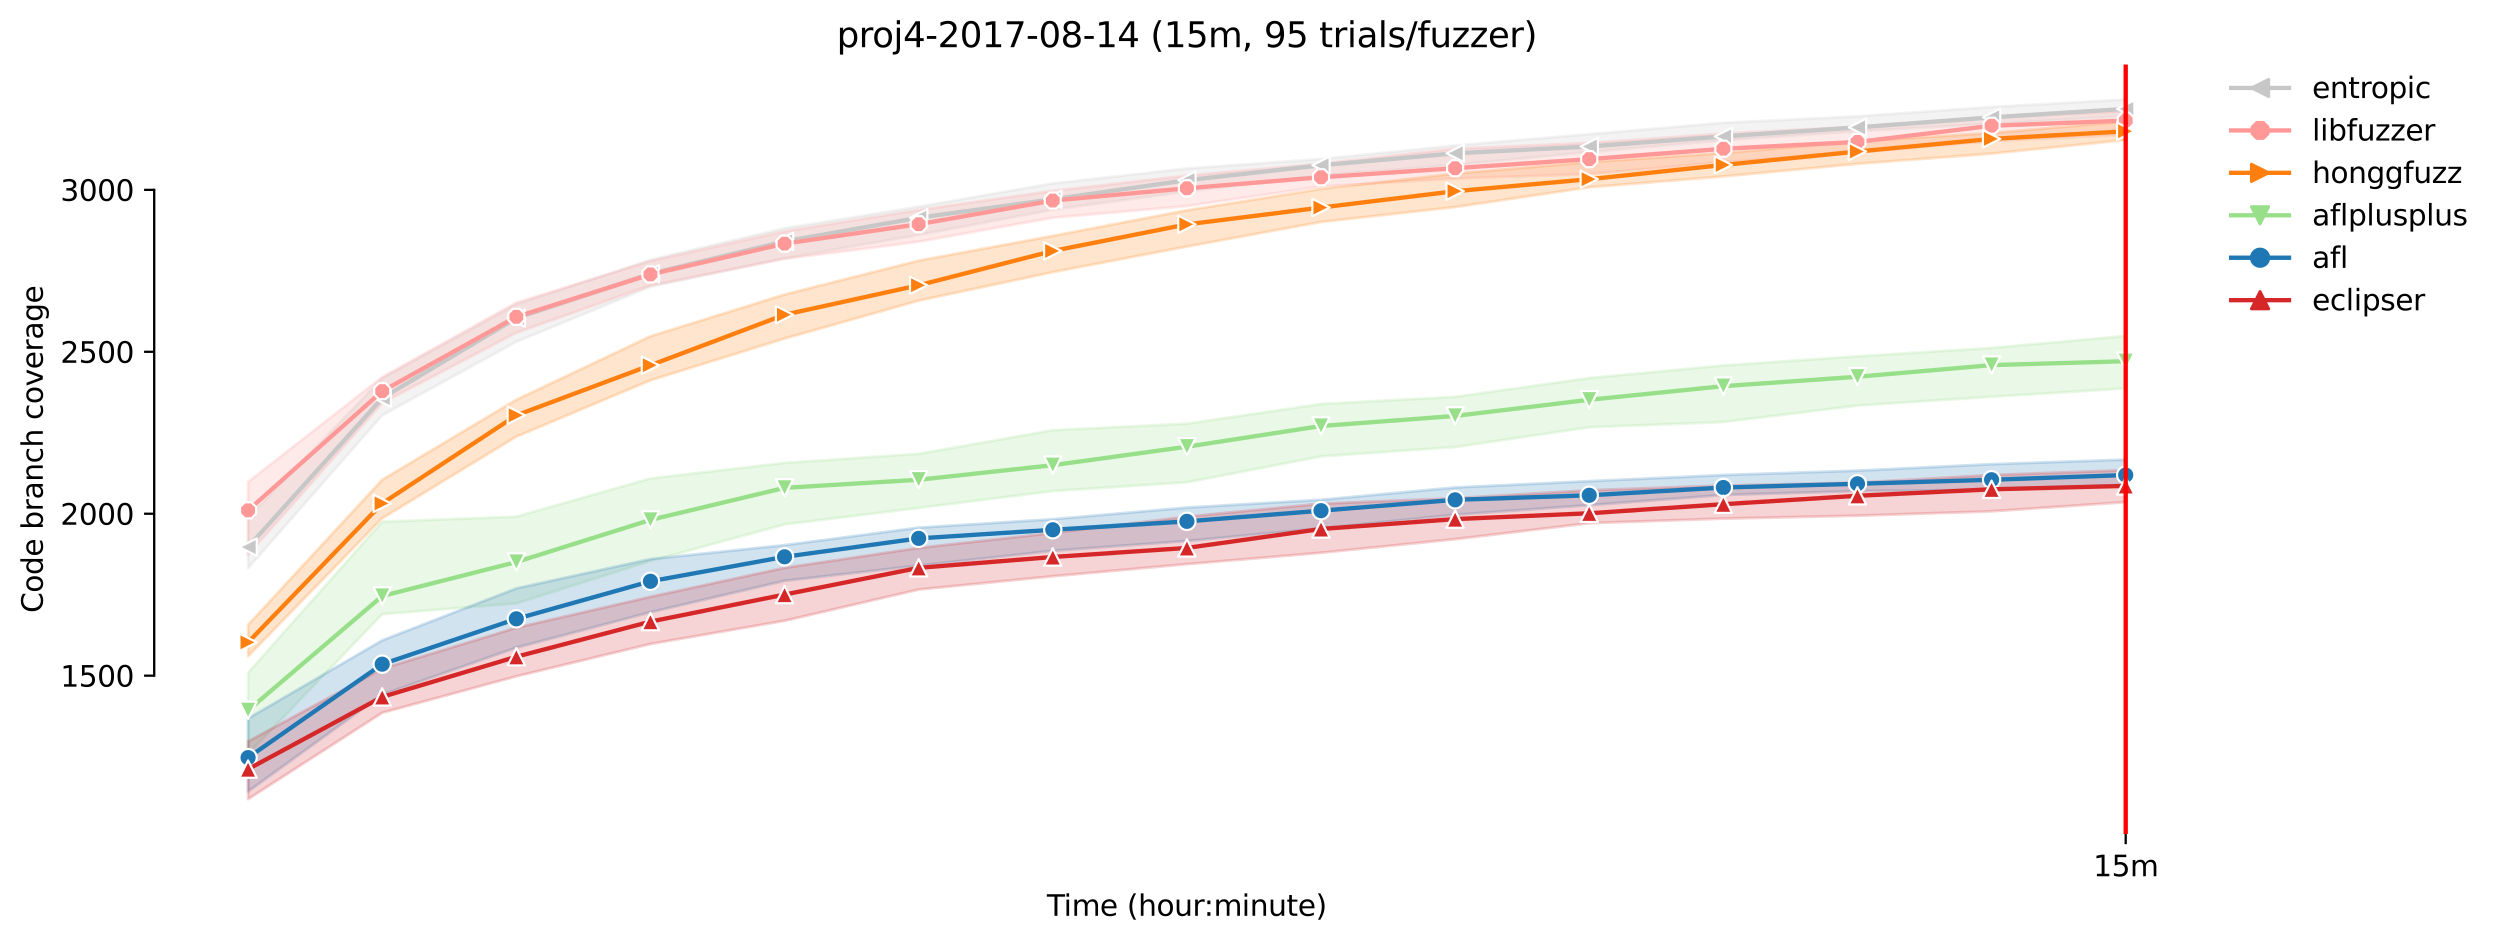 <?xml version="1.0" encoding="utf-8" standalone="no"?>
<!DOCTYPE svg PUBLIC "-//W3C//DTD SVG 1.1//EN"
  "http://www.w3.org/Graphics/SVG/1.1/DTD/svg11.dtd">
<svg height="325.986pt" version="1.1" viewBox="0 0 864.542 325.986" width="864.542pt" xmlns="http://www.w3.org/2000/svg" xmlns:xlink="http://www.w3.org/1999/xlink">
 <defs>
  <style type="text/css">*{stroke-linecap:butt;stroke-linejoin:round;}</style>
 </defs>
 <g id="figure_1">
  <g id="patch_1">
   <path d="M 0 325.986 
L 864.542 325.986 
L 864.542 0 
L 0 0 
z
" style="fill:#ffffff;"/>
  </g>
  <g id="axes_1">
   <g id="patch_2">
    <path d="M 53.328 288.43 
L 767.568 288.43 
L 767.568 22.318 
L 53.328 22.318 
z
" style="fill:#ffffff;"/>
   </g>
   <g id="PolyCollection_1">
    <defs>
     <path d="M 85.794 -146.982 
L 85.794 -129.51 
L 132.173 -182.374 
L 178.552 -207.797 
L 224.931 -226.837 
L 271.31 -236.693 
L 317.69 -244.754 
L 364.069 -253.493 
L 410.448 -259.765 
L 456.827 -265.365 
L 503.207 -268.949 
L 549.586 -273.417 
L 595.965 -277.46 
L 642.344 -280.596 
L 688.723 -283.172 
L 735.103 -285.86 
L 735.103 -291.572 
L 735.103 -291.572 
L 688.723 -288.996 
L 642.344 -285.748 
L 595.965 -283.508 
L 549.586 -279.588 
L 503.207 -275.668 
L 456.827 -270.976 
L 410.448 -267.717 
L 364.069 -262.565 
L 317.69 -254.501 
L 271.31 -247.044 
L 224.931 -236.133 
L 178.552 -220.677 
L 132.173 -195.141 
L 85.794 -146.982 
z
" id="m74ce2690ad" style="stroke:#c7c7c7;stroke-opacity:0.2;"/>
    </defs>
    <g clip-path="url(#p9585d608a0)">
     <use style="fill:#c7c7c7;fill-opacity:0.2;stroke:#c7c7c7;stroke-opacity:0.2;" x="0" xlink:href="#m74ce2690ad" y="325.986"/>
    </g>
   </g>
   <g id="PolyCollection_2">
    <defs>
     <path d="M 85.794 -159.302 
L 85.794 -134.158 
L 132.173 -186.629 
L 178.552 -210.933 
L 224.931 -227.285 
L 271.31 -236.469 
L 317.69 -242.405 
L 364.069 -250.693 
L 410.448 -254.725 
L 456.827 -261.509 
L 503.207 -264.245 
L 549.586 -265.813 
L 595.965 -269.957 
L 642.344 -273.316 
L 688.723 -277.236 
L 735.103 -279.364 
L 735.103 -287.54 
L 735.103 -287.54 
L 688.723 -285.3 
L 642.344 -282.17 
L 595.965 -279.812 
L 549.586 -276.564 
L 503.207 -274.548 
L 456.827 -269.397 
L 410.448 -265.253 
L 364.069 -259.989 
L 317.69 -253.381 
L 271.31 -245.989 
L 224.931 -235.685 
L 178.552 -221.349 
L 132.173 -195.589 
L 85.794 -159.302 
z
" id="mb621b36094" style="stroke:#ff9896;stroke-opacity:0.2;"/>
    </defs>
    <g clip-path="url(#p9585d608a0)">
     <use style="fill:#ff9896;fill-opacity:0.2;stroke:#ff9896;stroke-opacity:0.2;" x="0" xlink:href="#mb621b36094" y="325.986"/>
    </g>
   </g>
   <g id="PolyCollection_3">
    <defs>
     <path d="M 85.794 -109.915 
L 85.794 -99.046 
L 132.173 -146.758 
L 178.552 -174.982 
L 224.931 -194.467 
L 271.31 -208.9 
L 317.69 -222.021 
L 364.069 -231.877 
L 410.448 -240.725 
L 456.827 -249.237 
L 503.207 -254.389 
L 549.586 -261.221 
L 595.965 -264.973 
L 642.344 -269.341 
L 688.723 -272.866 
L 735.103 -277.572 
L 735.103 -283.956 
L 735.103 -283.956 
L 688.723 -279.982 
L 642.344 -277.124 
L 595.965 -273.05 
L 549.586 -269.957 
L 503.207 -265.925 
L 456.827 -260.661 
L 410.448 -253.269 
L 364.069 -244.422 
L 317.69 -235.853 
L 271.31 -224.149 
L 224.931 -209.701 
L 178.552 -187.758 
L 132.173 -160.086 
L 85.794 -109.915 
z
" id="m4feb062255" style="stroke:#ff7f0e;stroke-opacity:0.2;"/>
    </defs>
    <g clip-path="url(#p9585d608a0)">
     <use style="fill:#ff7f0e;fill-opacity:0.2;stroke:#ff7f0e;stroke-opacity:0.2;" x="0" xlink:href="#m4feb062255" y="325.986"/>
    </g>
   </g>
   <g id="PolyCollection_4">
    <defs>
     <path d="M 85.794 -93.335 
L 85.794 -65.223 
L 132.173 -113.605 
L 178.552 -117.302 
L 224.931 -131.974 
L 271.31 -144.63 
L 317.69 -150.342 
L 364.069 -156.166 
L 410.448 -159.19 
L 456.827 -168.15 
L 503.207 -171.398 
L 549.586 -178.23 
L 595.965 -180.022 
L 642.344 -185.733 
L 688.723 -188.757 
L 735.103 -191.669 
L 735.103 -209.813 
L 735.103 -209.813 
L 688.723 -205.669 
L 642.344 -202.768 
L 595.965 -199.621 
L 549.586 -195.253 
L 503.207 -188.757 
L 456.827 -186.293 
L 410.448 -179.473 
L 364.069 -177.222 
L 317.69 -169.046 
L 271.31 -165.91 
L 224.931 -160.534 
L 178.552 -147.318 
L 132.173 -145.582 
L 85.794 -93.335 
z
" id="m1a4a9decc6" style="stroke:#98df8a;stroke-opacity:0.2;"/>
    </defs>
    <g clip-path="url(#p9585d608a0)">
     <use style="fill:#98df8a;fill-opacity:0.2;stroke:#98df8a;stroke-opacity:0.2;" x="0" xlink:href="#m1a4a9decc6" y="325.986"/>
    </g>
   </g>
   <g id="PolyCollection_5">
    <defs>
     <path d="M 85.794 -77.543 
L 85.794 -52.287 
L 132.173 -85.77 
L 178.552 -102.014 
L 224.931 -114.269 
L 271.31 -125.142 
L 317.69 -130.406 
L 364.069 -135.502 
L 410.448 -138.918 
L 456.827 -143.282 
L 503.207 -147.99 
L 549.586 -151.294 
L 595.965 -154.822 
L 642.344 -156.166 
L 688.723 -156.552 
L 735.103 -158.294 
L 735.103 -167.03 
L 735.103 -167.03 
L 688.723 -165.467 
L 642.344 -163.222 
L 595.965 -161.71 
L 549.586 -159.583 
L 503.207 -157.398 
L 456.827 -153.145 
L 410.448 -150.454 
L 364.069 -146.422 
L 317.69 -143.51 
L 271.31 -137.462 
L 224.931 -132.646 
L 178.552 -122.51 
L 132.173 -104.534 
L 85.794 -77.543 
z
" id="mafd4c89232" style="stroke:#1f77b4;stroke-opacity:0.2;"/>
    </defs>
    <g clip-path="url(#p9585d608a0)">
     <use style="fill:#1f77b4;fill-opacity:0.2;stroke:#1f77b4;stroke-opacity:0.2;" x="0" xlink:href="#mafd4c89232" y="325.986"/>
    </g>
   </g>
   <g id="PolyCollection_6">
    <defs>
     <path d="M 85.794 -69.591 
L 85.794 -49.652 
L 132.173 -79.501 
L 178.552 -92.101 
L 224.931 -103.302 
L 271.31 -111.308 
L 317.69 -122.117 
L 364.069 -126.71 
L 410.448 -130.91 
L 456.827 -134.83 
L 503.207 -139.534 
L 549.586 -145.078 
L 595.965 -146.646 
L 642.344 -147.654 
L 688.723 -149.166 
L 735.103 -152.355 
L 735.103 -163.39 
L 735.103 -163.39 
L 688.723 -161.71 
L 642.344 -159.078 
L 595.965 -158.074 
L 549.586 -156.447 
L 503.207 -153.702 
L 456.827 -151.798 
L 410.448 -147.318 
L 364.069 -141.662 
L 317.69 -136.51 
L 271.31 -129.622 
L 224.931 -119.598 
L 178.552 -108.908 
L 132.173 -94.735 
L 85.794 -69.591 
z
" id="ma99539aa60" style="stroke:#d62728;stroke-opacity:0.2;"/>
    </defs>
    <g clip-path="url(#p9585d608a0)">
     <use style="fill:#d62728;fill-opacity:0.2;stroke:#d62728;stroke-opacity:0.2;" x="0" xlink:href="#ma99539aa60" y="325.986"/>
    </g>
   </g>
   <g id="matplotlib.axis_1">
    <g id="xtick_1">
     <g id="line2d_1">
      <defs>
       <path d="M 0 0 
L 0 3.5 
" id="m6ebe7ac986" style="stroke:#000000;stroke-width:0.8;"/>
      </defs>
      <g>
       <use style="stroke:#000000;stroke-width:0.8;" x="735.103" xlink:href="#m6ebe7ac986" y="288.43"/>
      </g>
     </g>
     <g id="text_1">
      <!-- 15m -->
      <g transform="translate(723.87 303.029)scale(0.1 -0.1)">
       <defs>
        <path d="M 794 531 
L 1825 531 
L 1825 4091 
L 703 3866 
L 703 4441 
L 1819 4666 
L 2450 4666 
L 2450 531 
L 3481 531 
L 3481 0 
L 794 0 
L 794 531 
z
" id="DejaVuSans-31" transform="scale(0.016)"/>
        <path d="M 691 4666 
L 3169 4666 
L 3169 4134 
L 1269 4134 
L 1269 2991 
Q 1406 3038 1543 3061 
Q 1681 3084 1819 3084 
Q 2600 3084 3056 2656 
Q 3513 2228 3513 1497 
Q 3513 744 3044 326 
Q 2575 -91 1722 -91 
Q 1428 -91 1123 -41 
Q 819 9 494 109 
L 494 744 
Q 775 591 1075 516 
Q 1375 441 1709 441 
Q 2250 441 2565 725 
Q 2881 1009 2881 1497 
Q 2881 1984 2565 2268 
Q 2250 2553 1709 2553 
Q 1456 2553 1204 2497 
Q 953 2441 691 2322 
L 691 4666 
z
" id="DejaVuSans-35" transform="scale(0.016)"/>
        <path d="M 3328 2828 
Q 3544 3216 3844 3400 
Q 4144 3584 4550 3584 
Q 5097 3584 5394 3201 
Q 5691 2819 5691 2113 
L 5691 0 
L 5113 0 
L 5113 2094 
Q 5113 2597 4934 2840 
Q 4756 3084 4391 3084 
Q 3944 3084 3684 2787 
Q 3425 2491 3425 1978 
L 3425 0 
L 2847 0 
L 2847 2094 
Q 2847 2600 2669 2842 
Q 2491 3084 2119 3084 
Q 1678 3084 1418 2786 
Q 1159 2488 1159 1978 
L 1159 0 
L 581 0 
L 581 3500 
L 1159 3500 
L 1159 2956 
Q 1356 3278 1631 3431 
Q 1906 3584 2284 3584 
Q 2666 3584 2933 3390 
Q 3200 3197 3328 2828 
z
" id="DejaVuSans-6d" transform="scale(0.016)"/>
       </defs>
       <use xlink:href="#DejaVuSans-31"/>
       <use x="63.623" xlink:href="#DejaVuSans-35"/>
       <use x="127.246" xlink:href="#DejaVuSans-6d"/>
      </g>
     </g>
    </g>
    <g id="text_2">
     <!-- Time (hour:minute) -->
     <g transform="translate(362.041 316.707)scale(0.1 -0.1)">
      <defs>
       <path d="M -19 4666 
L 3928 4666 
L 3928 4134 
L 2272 4134 
L 2272 0 
L 1638 0 
L 1638 4134 
L -19 4134 
L -19 4666 
z
" id="DejaVuSans-54" transform="scale(0.016)"/>
       <path d="M 603 3500 
L 1178 3500 
L 1178 0 
L 603 0 
L 603 3500 
z
M 603 4863 
L 1178 4863 
L 1178 4134 
L 603 4134 
L 603 4863 
z
" id="DejaVuSans-69" transform="scale(0.016)"/>
       <path d="M 3597 1894 
L 3597 1613 
L 953 1613 
Q 991 1019 1311 708 
Q 1631 397 2203 397 
Q 2534 397 2845 478 
Q 3156 559 3463 722 
L 3463 178 
Q 3153 47 2828 -22 
Q 2503 -91 2169 -91 
Q 1331 -91 842 396 
Q 353 884 353 1716 
Q 353 2575 817 3079 
Q 1281 3584 2069 3584 
Q 2775 3584 3186 3129 
Q 3597 2675 3597 1894 
z
M 3022 2063 
Q 3016 2534 2758 2815 
Q 2500 3097 2075 3097 
Q 1594 3097 1305 2825 
Q 1016 2553 972 2059 
L 3022 2063 
z
" id="DejaVuSans-65" transform="scale(0.016)"/>
       <path id="DejaVuSans-20" transform="scale(0.016)"/>
       <path d="M 1984 4856 
Q 1566 4138 1362 3434 
Q 1159 2731 1159 2009 
Q 1159 1288 1364 580 
Q 1569 -128 1984 -844 
L 1484 -844 
Q 1016 -109 783 600 
Q 550 1309 550 2009 
Q 550 2706 781 3412 
Q 1013 4119 1484 4856 
L 1984 4856 
z
" id="DejaVuSans-28" transform="scale(0.016)"/>
       <path d="M 3513 2113 
L 3513 0 
L 2938 0 
L 2938 2094 
Q 2938 2591 2744 2837 
Q 2550 3084 2163 3084 
Q 1697 3084 1428 2787 
Q 1159 2491 1159 1978 
L 1159 0 
L 581 0 
L 581 4863 
L 1159 4863 
L 1159 2956 
Q 1366 3272 1645 3428 
Q 1925 3584 2291 3584 
Q 2894 3584 3203 3211 
Q 3513 2838 3513 2113 
z
" id="DejaVuSans-68" transform="scale(0.016)"/>
       <path d="M 1959 3097 
Q 1497 3097 1228 2736 
Q 959 2375 959 1747 
Q 959 1119 1226 758 
Q 1494 397 1959 397 
Q 2419 397 2687 759 
Q 2956 1122 2956 1747 
Q 2956 2369 2687 2733 
Q 2419 3097 1959 3097 
z
M 1959 3584 
Q 2709 3584 3137 3096 
Q 3566 2609 3566 1747 
Q 3566 888 3137 398 
Q 2709 -91 1959 -91 
Q 1206 -91 779 398 
Q 353 888 353 1747 
Q 353 2609 779 3096 
Q 1206 3584 1959 3584 
z
" id="DejaVuSans-6f" transform="scale(0.016)"/>
       <path d="M 544 1381 
L 544 3500 
L 1119 3500 
L 1119 1403 
Q 1119 906 1312 657 
Q 1506 409 1894 409 
Q 2359 409 2629 706 
Q 2900 1003 2900 1516 
L 2900 3500 
L 3475 3500 
L 3475 0 
L 2900 0 
L 2900 538 
Q 2691 219 2414 64 
Q 2138 -91 1772 -91 
Q 1169 -91 856 284 
Q 544 659 544 1381 
z
M 1991 3584 
L 1991 3584 
z
" id="DejaVuSans-75" transform="scale(0.016)"/>
       <path d="M 2631 2963 
Q 2534 3019 2420 3045 
Q 2306 3072 2169 3072 
Q 1681 3072 1420 2755 
Q 1159 2438 1159 1844 
L 1159 0 
L 581 0 
L 581 3500 
L 1159 3500 
L 1159 2956 
Q 1341 3275 1631 3429 
Q 1922 3584 2338 3584 
Q 2397 3584 2469 3576 
Q 2541 3569 2628 3553 
L 2631 2963 
z
" id="DejaVuSans-72" transform="scale(0.016)"/>
       <path d="M 750 794 
L 1409 794 
L 1409 0 
L 750 0 
L 750 794 
z
M 750 3309 
L 1409 3309 
L 1409 2516 
L 750 2516 
L 750 3309 
z
" id="DejaVuSans-3a" transform="scale(0.016)"/>
       <path d="M 3513 2113 
L 3513 0 
L 2938 0 
L 2938 2094 
Q 2938 2591 2744 2837 
Q 2550 3084 2163 3084 
Q 1697 3084 1428 2787 
Q 1159 2491 1159 1978 
L 1159 0 
L 581 0 
L 581 3500 
L 1159 3500 
L 1159 2956 
Q 1366 3272 1645 3428 
Q 1925 3584 2291 3584 
Q 2894 3584 3203 3211 
Q 3513 2838 3513 2113 
z
" id="DejaVuSans-6e" transform="scale(0.016)"/>
       <path d="M 1172 4494 
L 1172 3500 
L 2356 3500 
L 2356 3053 
L 1172 3053 
L 1172 1153 
Q 1172 725 1289 603 
Q 1406 481 1766 481 
L 2356 481 
L 2356 0 
L 1766 0 
Q 1100 0 847 248 
Q 594 497 594 1153 
L 594 3053 
L 172 3053 
L 172 3500 
L 594 3500 
L 594 4494 
L 1172 4494 
z
" id="DejaVuSans-74" transform="scale(0.016)"/>
       <path d="M 513 4856 
L 1013 4856 
Q 1481 4119 1714 3412 
Q 1947 2706 1947 2009 
Q 1947 1309 1714 600 
Q 1481 -109 1013 -844 
L 513 -844 
Q 928 -128 1133 580 
Q 1338 1288 1338 2009 
Q 1338 2731 1133 3434 
Q 928 4138 513 4856 
z
" id="DejaVuSans-29" transform="scale(0.016)"/>
      </defs>
      <use xlink:href="#DejaVuSans-54"/>
      <use x="57.959" xlink:href="#DejaVuSans-69"/>
      <use x="85.742" xlink:href="#DejaVuSans-6d"/>
      <use x="183.154" xlink:href="#DejaVuSans-65"/>
      <use x="244.678" xlink:href="#DejaVuSans-20"/>
      <use x="276.465" xlink:href="#DejaVuSans-28"/>
      <use x="315.479" xlink:href="#DejaVuSans-68"/>
      <use x="378.857" xlink:href="#DejaVuSans-6f"/>
      <use x="440.039" xlink:href="#DejaVuSans-75"/>
      <use x="503.418" xlink:href="#DejaVuSans-72"/>
      <use x="542.781" xlink:href="#DejaVuSans-3a"/>
      <use x="576.473" xlink:href="#DejaVuSans-6d"/>
      <use x="673.885" xlink:href="#DejaVuSans-69"/>
      <use x="701.668" xlink:href="#DejaVuSans-6e"/>
      <use x="765.047" xlink:href="#DejaVuSans-75"/>
      <use x="828.426" xlink:href="#DejaVuSans-74"/>
      <use x="867.635" xlink:href="#DejaVuSans-65"/>
      <use x="929.158" xlink:href="#DejaVuSans-29"/>
     </g>
    </g>
   </g>
   <g id="matplotlib.axis_2">
    <g id="ytick_1">
     <g id="line2d_2">
      <defs>
       <path d="M 0 0 
L -3.5 0 
" id="m452ab568ee" style="stroke:#000000;stroke-width:0.8;"/>
      </defs>
      <g>
       <use style="stroke:#000000;stroke-width:0.8;" x="53.328" xlink:href="#m452ab568ee" y="233.66"/>
      </g>
     </g>
     <g id="text_3">
      <!-- 1500 -->
      <g transform="translate(20.878 237.459)scale(0.1 -0.1)">
       <defs>
        <path d="M 2034 4250 
Q 1547 4250 1301 3770 
Q 1056 3291 1056 2328 
Q 1056 1369 1301 889 
Q 1547 409 2034 409 
Q 2525 409 2770 889 
Q 3016 1369 3016 2328 
Q 3016 3291 2770 3770 
Q 2525 4250 2034 4250 
z
M 2034 4750 
Q 2819 4750 3233 4129 
Q 3647 3509 3647 2328 
Q 3647 1150 3233 529 
Q 2819 -91 2034 -91 
Q 1250 -91 836 529 
Q 422 1150 422 2328 
Q 422 3509 836 4129 
Q 1250 4750 2034 4750 
z
" id="DejaVuSans-30" transform="scale(0.016)"/>
       </defs>
       <use xlink:href="#DejaVuSans-31"/>
       <use x="63.623" xlink:href="#DejaVuSans-35"/>
       <use x="127.246" xlink:href="#DejaVuSans-30"/>
       <use x="190.869" xlink:href="#DejaVuSans-30"/>
      </g>
     </g>
    </g>
    <g id="ytick_2">
     <g id="line2d_3">
      <g>
       <use style="stroke:#000000;stroke-width:0.8;" x="53.328" xlink:href="#m452ab568ee" y="177.66"/>
      </g>
     </g>
     <g id="text_4">
      <!-- 2000 -->
      <g transform="translate(20.878 181.46)scale(0.1 -0.1)">
       <defs>
        <path d="M 1228 531 
L 3431 531 
L 3431 0 
L 469 0 
L 469 531 
Q 828 903 1448 1529 
Q 2069 2156 2228 2338 
Q 2531 2678 2651 2914 
Q 2772 3150 2772 3378 
Q 2772 3750 2511 3984 
Q 2250 4219 1831 4219 
Q 1534 4219 1204 4116 
Q 875 4013 500 3803 
L 500 4441 
Q 881 4594 1212 4672 
Q 1544 4750 1819 4750 
Q 2544 4750 2975 4387 
Q 3406 4025 3406 3419 
Q 3406 3131 3298 2873 
Q 3191 2616 2906 2266 
Q 2828 2175 2409 1742 
Q 1991 1309 1228 531 
z
" id="DejaVuSans-32" transform="scale(0.016)"/>
       </defs>
       <use xlink:href="#DejaVuSans-32"/>
       <use x="63.623" xlink:href="#DejaVuSans-30"/>
       <use x="127.246" xlink:href="#DejaVuSans-30"/>
       <use x="190.869" xlink:href="#DejaVuSans-30"/>
      </g>
     </g>
    </g>
    <g id="ytick_3">
     <g id="line2d_4">
      <g>
       <use style="stroke:#000000;stroke-width:0.8;" x="53.328" xlink:href="#m452ab568ee" y="121.661"/>
      </g>
     </g>
     <g id="text_5">
      <!-- 2500 -->
      <g transform="translate(20.878 125.46)scale(0.1 -0.1)">
       <use xlink:href="#DejaVuSans-32"/>
       <use x="63.623" xlink:href="#DejaVuSans-35"/>
       <use x="127.246" xlink:href="#DejaVuSans-30"/>
       <use x="190.869" xlink:href="#DejaVuSans-30"/>
      </g>
     </g>
    </g>
    <g id="ytick_4">
     <g id="line2d_5">
      <g>
       <use style="stroke:#000000;stroke-width:0.8;" x="53.328" xlink:href="#m452ab568ee" y="65.662"/>
      </g>
     </g>
     <g id="text_6">
      <!-- 3000 -->
      <g transform="translate(20.878 69.461)scale(0.1 -0.1)">
       <defs>
        <path d="M 2597 2516 
Q 3050 2419 3304 2112 
Q 3559 1806 3559 1356 
Q 3559 666 3084 287 
Q 2609 -91 1734 -91 
Q 1441 -91 1130 -33 
Q 819 25 488 141 
L 488 750 
Q 750 597 1062 519 
Q 1375 441 1716 441 
Q 2309 441 2620 675 
Q 2931 909 2931 1356 
Q 2931 1769 2642 2001 
Q 2353 2234 1838 2234 
L 1294 2234 
L 1294 2753 
L 1863 2753 
Q 2328 2753 2575 2939 
Q 2822 3125 2822 3475 
Q 2822 3834 2567 4026 
Q 2313 4219 1838 4219 
Q 1578 4219 1281 4162 
Q 984 4106 628 3988 
L 628 4550 
Q 988 4650 1302 4700 
Q 1616 4750 1894 4750 
Q 2613 4750 3031 4423 
Q 3450 4097 3450 3541 
Q 3450 3153 3228 2886 
Q 3006 2619 2597 2516 
z
" id="DejaVuSans-33" transform="scale(0.016)"/>
       </defs>
       <use xlink:href="#DejaVuSans-33"/>
       <use x="63.623" xlink:href="#DejaVuSans-30"/>
       <use x="127.246" xlink:href="#DejaVuSans-30"/>
       <use x="190.869" xlink:href="#DejaVuSans-30"/>
      </g>
     </g>
    </g>
    <g id="text_7">
     <!-- Code branch coverage -->
     <g transform="translate(14.798 211.949)rotate(-90)scale(0.1 -0.1)">
      <defs>
       <path d="M 4122 4306 
L 4122 3641 
Q 3803 3938 3442 4084 
Q 3081 4231 2675 4231 
Q 1875 4231 1450 3742 
Q 1025 3253 1025 2328 
Q 1025 1406 1450 917 
Q 1875 428 2675 428 
Q 3081 428 3442 575 
Q 3803 722 4122 1019 
L 4122 359 
Q 3791 134 3420 21 
Q 3050 -91 2638 -91 
Q 1578 -91 968 557 
Q 359 1206 359 2328 
Q 359 3453 968 4101 
Q 1578 4750 2638 4750 
Q 3056 4750 3426 4639 
Q 3797 4528 4122 4306 
z
" id="DejaVuSans-43" transform="scale(0.016)"/>
       <path d="M 2906 2969 
L 2906 4863 
L 3481 4863 
L 3481 0 
L 2906 0 
L 2906 525 
Q 2725 213 2448 61 
Q 2172 -91 1784 -91 
Q 1150 -91 751 415 
Q 353 922 353 1747 
Q 353 2572 751 3078 
Q 1150 3584 1784 3584 
Q 2172 3584 2448 3432 
Q 2725 3281 2906 2969 
z
M 947 1747 
Q 947 1113 1208 752 
Q 1469 391 1925 391 
Q 2381 391 2643 752 
Q 2906 1113 2906 1747 
Q 2906 2381 2643 2742 
Q 2381 3103 1925 3103 
Q 1469 3103 1208 2742 
Q 947 2381 947 1747 
z
" id="DejaVuSans-64" transform="scale(0.016)"/>
       <path d="M 3116 1747 
Q 3116 2381 2855 2742 
Q 2594 3103 2138 3103 
Q 1681 3103 1420 2742 
Q 1159 2381 1159 1747 
Q 1159 1113 1420 752 
Q 1681 391 2138 391 
Q 2594 391 2855 752 
Q 3116 1113 3116 1747 
z
M 1159 2969 
Q 1341 3281 1617 3432 
Q 1894 3584 2278 3584 
Q 2916 3584 3314 3078 
Q 3713 2572 3713 1747 
Q 3713 922 3314 415 
Q 2916 -91 2278 -91 
Q 1894 -91 1617 61 
Q 1341 213 1159 525 
L 1159 0 
L 581 0 
L 581 4863 
L 1159 4863 
L 1159 2969 
z
" id="DejaVuSans-62" transform="scale(0.016)"/>
       <path d="M 2194 1759 
Q 1497 1759 1228 1600 
Q 959 1441 959 1056 
Q 959 750 1161 570 
Q 1363 391 1709 391 
Q 2188 391 2477 730 
Q 2766 1069 2766 1631 
L 2766 1759 
L 2194 1759 
z
M 3341 1997 
L 3341 0 
L 2766 0 
L 2766 531 
Q 2569 213 2275 61 
Q 1981 -91 1556 -91 
Q 1019 -91 701 211 
Q 384 513 384 1019 
Q 384 1609 779 1909 
Q 1175 2209 1959 2209 
L 2766 2209 
L 2766 2266 
Q 2766 2663 2505 2880 
Q 2244 3097 1772 3097 
Q 1472 3097 1187 3025 
Q 903 2953 641 2809 
L 641 3341 
Q 956 3463 1253 3523 
Q 1550 3584 1831 3584 
Q 2591 3584 2966 3190 
Q 3341 2797 3341 1997 
z
" id="DejaVuSans-61" transform="scale(0.016)"/>
       <path d="M 3122 3366 
L 3122 2828 
Q 2878 2963 2633 3030 
Q 2388 3097 2138 3097 
Q 1578 3097 1268 2742 
Q 959 2388 959 1747 
Q 959 1106 1268 751 
Q 1578 397 2138 397 
Q 2388 397 2633 464 
Q 2878 531 3122 666 
L 3122 134 
Q 2881 22 2623 -34 
Q 2366 -91 2075 -91 
Q 1284 -91 818 406 
Q 353 903 353 1747 
Q 353 2603 823 3093 
Q 1294 3584 2113 3584 
Q 2378 3584 2631 3529 
Q 2884 3475 3122 3366 
z
" id="DejaVuSans-63" transform="scale(0.016)"/>
       <path d="M 191 3500 
L 800 3500 
L 1894 563 
L 2988 3500 
L 3597 3500 
L 2284 0 
L 1503 0 
L 191 3500 
z
" id="DejaVuSans-76" transform="scale(0.016)"/>
       <path d="M 2906 1791 
Q 2906 2416 2648 2759 
Q 2391 3103 1925 3103 
Q 1463 3103 1205 2759 
Q 947 2416 947 1791 
Q 947 1169 1205 825 
Q 1463 481 1925 481 
Q 2391 481 2648 825 
Q 2906 1169 2906 1791 
z
M 3481 434 
Q 3481 -459 3084 -895 
Q 2688 -1331 1869 -1331 
Q 1566 -1331 1297 -1286 
Q 1028 -1241 775 -1147 
L 775 -588 
Q 1028 -725 1275 -790 
Q 1522 -856 1778 -856 
Q 2344 -856 2625 -561 
Q 2906 -266 2906 331 
L 2906 616 
Q 2728 306 2450 153 
Q 2172 0 1784 0 
Q 1141 0 747 490 
Q 353 981 353 1791 
Q 353 2603 747 3093 
Q 1141 3584 1784 3584 
Q 2172 3584 2450 3431 
Q 2728 3278 2906 2969 
L 2906 3500 
L 3481 3500 
L 3481 434 
z
" id="DejaVuSans-67" transform="scale(0.016)"/>
      </defs>
      <use xlink:href="#DejaVuSans-43"/>
      <use x="69.824" xlink:href="#DejaVuSans-6f"/>
      <use x="131.006" xlink:href="#DejaVuSans-64"/>
      <use x="194.482" xlink:href="#DejaVuSans-65"/>
      <use x="256.006" xlink:href="#DejaVuSans-20"/>
      <use x="287.793" xlink:href="#DejaVuSans-62"/>
      <use x="351.27" xlink:href="#DejaVuSans-72"/>
      <use x="392.383" xlink:href="#DejaVuSans-61"/>
      <use x="453.662" xlink:href="#DejaVuSans-6e"/>
      <use x="517.041" xlink:href="#DejaVuSans-63"/>
      <use x="572.021" xlink:href="#DejaVuSans-68"/>
      <use x="635.4" xlink:href="#DejaVuSans-20"/>
      <use x="667.188" xlink:href="#DejaVuSans-63"/>
      <use x="722.168" xlink:href="#DejaVuSans-6f"/>
      <use x="783.35" xlink:href="#DejaVuSans-76"/>
      <use x="842.529" xlink:href="#DejaVuSans-65"/>
      <use x="904.053" xlink:href="#DejaVuSans-72"/>
      <use x="945.166" xlink:href="#DejaVuSans-61"/>
      <use x="1006.445" xlink:href="#DejaVuSans-67"/>
      <use x="1069.922" xlink:href="#DejaVuSans-65"/>
     </g>
    </g>
   </g>
   <g id="line2d_6">
    <path clip-path="url(#p9585d608a0)" d="M 85.794 189.196 
L 132.173 137.677 
L 178.552 110.013 
L 224.931 94.669 
L 271.31 83.47 
L 317.69 75.294 
L 364.069 68.91 
L 410.448 62.302 
L 456.827 57.15 
L 503.207 53.006 
L 549.586 50.654 
L 595.965 47.182 
L 642.344 44.046 
L 688.723 40.574 
L 735.103 37.662 
" style="fill:none;stroke:#c7c7c7;stroke-linecap:square;stroke-width:1.5;"/>
    <defs>
     <path d="M -3 -0 
L 3 3 
L 3 -3 
z
" id="m1e712c7260" style="stroke:#ffffff;stroke-linejoin:miter;stroke-width:0.75;"/>
    </defs>
    <g clip-path="url(#p9585d608a0)">
     <use style="fill:#c7c7c7;stroke:#ffffff;stroke-linejoin:miter;stroke-width:0.75;" x="85.794" xlink:href="#m1e712c7260" y="189.196"/>
     <use style="fill:#c7c7c7;stroke:#ffffff;stroke-linejoin:miter;stroke-width:0.75;" x="132.173" xlink:href="#m1e712c7260" y="137.677"/>
     <use style="fill:#c7c7c7;stroke:#ffffff;stroke-linejoin:miter;stroke-width:0.75;" x="178.552" xlink:href="#m1e712c7260" y="110.013"/>
     <use style="fill:#c7c7c7;stroke:#ffffff;stroke-linejoin:miter;stroke-width:0.75;" x="224.931" xlink:href="#m1e712c7260" y="94.669"/>
     <use style="fill:#c7c7c7;stroke:#ffffff;stroke-linejoin:miter;stroke-width:0.75;" x="271.31" xlink:href="#m1e712c7260" y="83.47"/>
     <use style="fill:#c7c7c7;stroke:#ffffff;stroke-linejoin:miter;stroke-width:0.75;" x="317.69" xlink:href="#m1e712c7260" y="75.294"/>
     <use style="fill:#c7c7c7;stroke:#ffffff;stroke-linejoin:miter;stroke-width:0.75;" x="364.069" xlink:href="#m1e712c7260" y="68.91"/>
     <use style="fill:#c7c7c7;stroke:#ffffff;stroke-linejoin:miter;stroke-width:0.75;" x="410.448" xlink:href="#m1e712c7260" y="62.302"/>
     <use style="fill:#c7c7c7;stroke:#ffffff;stroke-linejoin:miter;stroke-width:0.75;" x="456.827" xlink:href="#m1e712c7260" y="57.15"/>
     <use style="fill:#c7c7c7;stroke:#ffffff;stroke-linejoin:miter;stroke-width:0.75;" x="503.207" xlink:href="#m1e712c7260" y="53.006"/>
     <use style="fill:#c7c7c7;stroke:#ffffff;stroke-linejoin:miter;stroke-width:0.75;" x="549.586" xlink:href="#m1e712c7260" y="50.654"/>
     <use style="fill:#c7c7c7;stroke:#ffffff;stroke-linejoin:miter;stroke-width:0.75;" x="595.965" xlink:href="#m1e712c7260" y="47.182"/>
     <use style="fill:#c7c7c7;stroke:#ffffff;stroke-linejoin:miter;stroke-width:0.75;" x="642.344" xlink:href="#m1e712c7260" y="44.046"/>
     <use style="fill:#c7c7c7;stroke:#ffffff;stroke-linejoin:miter;stroke-width:0.75;" x="688.723" xlink:href="#m1e712c7260" y="40.574"/>
     <use style="fill:#c7c7c7;stroke:#ffffff;stroke-linejoin:miter;stroke-width:0.75;" x="735.103" xlink:href="#m1e712c7260" y="37.662"/>
    </g>
   </g>
   <g id="line2d_7">
    <path clip-path="url(#p9585d608a0)" d="M 85.794 176.484 
L 132.173 135.269 
L 178.552 109.565 
L 224.931 94.893 
L 271.31 84.254 
L 317.69 77.534 
L 364.069 69.358 
L 410.448 65.102 
L 456.827 61.294 
L 503.207 58.158 
L 549.586 55.022 
L 595.965 51.438 
L 642.344 49.086 
L 688.723 43.486 
L 735.103 41.694 
" style="fill:none;stroke:#ff9896;stroke-linecap:square;stroke-width:1.5;"/>
    <defs>
     <path d="M -1.148 -2.772 
L -2.772 -1.148 
L -2.772 1.148 
L -1.148 2.772 
L 1.148 2.772 
L 2.772 1.148 
L 2.772 -1.148 
L 1.148 -2.772 
z
" id="md2d8fd6db5" style="stroke:#ffffff;stroke-linejoin:miter;stroke-width:0.75;"/>
    </defs>
    <g clip-path="url(#p9585d608a0)">
     <use style="fill:#ff9896;stroke:#ffffff;stroke-linejoin:miter;stroke-width:0.75;" x="85.794" xlink:href="#md2d8fd6db5" y="176.484"/>
     <use style="fill:#ff9896;stroke:#ffffff;stroke-linejoin:miter;stroke-width:0.75;" x="132.173" xlink:href="#md2d8fd6db5" y="135.269"/>
     <use style="fill:#ff9896;stroke:#ffffff;stroke-linejoin:miter;stroke-width:0.75;" x="178.552" xlink:href="#md2d8fd6db5" y="109.565"/>
     <use style="fill:#ff9896;stroke:#ffffff;stroke-linejoin:miter;stroke-width:0.75;" x="224.931" xlink:href="#md2d8fd6db5" y="94.893"/>
     <use style="fill:#ff9896;stroke:#ffffff;stroke-linejoin:miter;stroke-width:0.75;" x="271.31" xlink:href="#md2d8fd6db5" y="84.254"/>
     <use style="fill:#ff9896;stroke:#ffffff;stroke-linejoin:miter;stroke-width:0.75;" x="317.69" xlink:href="#md2d8fd6db5" y="77.534"/>
     <use style="fill:#ff9896;stroke:#ffffff;stroke-linejoin:miter;stroke-width:0.75;" x="364.069" xlink:href="#md2d8fd6db5" y="69.358"/>
     <use style="fill:#ff9896;stroke:#ffffff;stroke-linejoin:miter;stroke-width:0.75;" x="410.448" xlink:href="#md2d8fd6db5" y="65.102"/>
     <use style="fill:#ff9896;stroke:#ffffff;stroke-linejoin:miter;stroke-width:0.75;" x="456.827" xlink:href="#md2d8fd6db5" y="61.294"/>
     <use style="fill:#ff9896;stroke:#ffffff;stroke-linejoin:miter;stroke-width:0.75;" x="503.207" xlink:href="#md2d8fd6db5" y="58.158"/>
     <use style="fill:#ff9896;stroke:#ffffff;stroke-linejoin:miter;stroke-width:0.75;" x="549.586" xlink:href="#md2d8fd6db5" y="55.022"/>
     <use style="fill:#ff9896;stroke:#ffffff;stroke-linejoin:miter;stroke-width:0.75;" x="595.965" xlink:href="#md2d8fd6db5" y="51.438"/>
     <use style="fill:#ff9896;stroke:#ffffff;stroke-linejoin:miter;stroke-width:0.75;" x="642.344" xlink:href="#md2d8fd6db5" y="49.086"/>
     <use style="fill:#ff9896;stroke:#ffffff;stroke-linejoin:miter;stroke-width:0.75;" x="688.723" xlink:href="#md2d8fd6db5" y="43.486"/>
     <use style="fill:#ff9896;stroke:#ffffff;stroke-linejoin:miter;stroke-width:0.75;" x="735.103" xlink:href="#md2d8fd6db5" y="41.694"/>
    </g>
   </g>
   <g id="line2d_8">
    <path clip-path="url(#p9585d608a0)" d="M 85.794 222.124 
L 132.173 174.077 
L 178.552 143.613 
L 224.931 126.309 
L 271.31 108.837 
L 317.69 98.645 
L 364.069 86.774 
L 410.448 77.59 
L 456.827 71.766 
L 503.207 66.11 
L 549.586 61.966 
L 595.965 57.038 
L 642.344 52.39 
L 688.723 48.022 
L 735.103 45.39 
" style="fill:none;stroke:#ff7f0e;stroke-linecap:square;stroke-width:1.5;"/>
    <defs>
     <path d="M 3 0 
L -3 -3 
L -3 3 
z
" id="mb217c5fdb6" style="stroke:#ffffff;stroke-linejoin:miter;stroke-width:0.75;"/>
    </defs>
    <g clip-path="url(#p9585d608a0)">
     <use style="fill:#ff7f0e;stroke:#ffffff;stroke-linejoin:miter;stroke-width:0.75;" x="85.794" xlink:href="#mb217c5fdb6" y="222.124"/>
     <use style="fill:#ff7f0e;stroke:#ffffff;stroke-linejoin:miter;stroke-width:0.75;" x="132.173" xlink:href="#mb217c5fdb6" y="174.077"/>
     <use style="fill:#ff7f0e;stroke:#ffffff;stroke-linejoin:miter;stroke-width:0.75;" x="178.552" xlink:href="#mb217c5fdb6" y="143.613"/>
     <use style="fill:#ff7f0e;stroke:#ffffff;stroke-linejoin:miter;stroke-width:0.75;" x="224.931" xlink:href="#mb217c5fdb6" y="126.309"/>
     <use style="fill:#ff7f0e;stroke:#ffffff;stroke-linejoin:miter;stroke-width:0.75;" x="271.31" xlink:href="#mb217c5fdb6" y="108.837"/>
     <use style="fill:#ff7f0e;stroke:#ffffff;stroke-linejoin:miter;stroke-width:0.75;" x="317.69" xlink:href="#mb217c5fdb6" y="98.645"/>
     <use style="fill:#ff7f0e;stroke:#ffffff;stroke-linejoin:miter;stroke-width:0.75;" x="364.069" xlink:href="#mb217c5fdb6" y="86.774"/>
     <use style="fill:#ff7f0e;stroke:#ffffff;stroke-linejoin:miter;stroke-width:0.75;" x="410.448" xlink:href="#mb217c5fdb6" y="77.59"/>
     <use style="fill:#ff7f0e;stroke:#ffffff;stroke-linejoin:miter;stroke-width:0.75;" x="456.827" xlink:href="#mb217c5fdb6" y="71.766"/>
     <use style="fill:#ff7f0e;stroke:#ffffff;stroke-linejoin:miter;stroke-width:0.75;" x="503.207" xlink:href="#mb217c5fdb6" y="66.11"/>
     <use style="fill:#ff7f0e;stroke:#ffffff;stroke-linejoin:miter;stroke-width:0.75;" x="549.586" xlink:href="#mb217c5fdb6" y="61.966"/>
     <use style="fill:#ff7f0e;stroke:#ffffff;stroke-linejoin:miter;stroke-width:0.75;" x="595.965" xlink:href="#mb217c5fdb6" y="57.038"/>
     <use style="fill:#ff7f0e;stroke:#ffffff;stroke-linejoin:miter;stroke-width:0.75;" x="642.344" xlink:href="#mb217c5fdb6" y="52.39"/>
     <use style="fill:#ff7f0e;stroke:#ffffff;stroke-linejoin:miter;stroke-width:0.75;" x="688.723" xlink:href="#mb217c5fdb6" y="48.022"/>
     <use style="fill:#ff7f0e;stroke:#ffffff;stroke-linejoin:miter;stroke-width:0.75;" x="735.103" xlink:href="#mb217c5fdb6" y="45.39"/>
    </g>
   </g>
   <g id="line2d_9">
    <path clip-path="url(#p9585d608a0)" d="M 85.794 245.644 
L 132.173 206.108 
L 178.552 194.348 
L 224.931 179.788 
L 271.31 168.701 
L 317.69 165.901 
L 364.069 160.861 
L 410.448 154.477 
L 456.827 147.309 
L 503.207 143.837 
L 549.586 138.237 
L 595.965 133.533 
L 642.344 130.285 
L 688.723 126.253 
L 735.103 124.909 
" style="fill:none;stroke:#98df8a;stroke-linecap:square;stroke-width:1.5;"/>
    <defs>
     <path d="M -0 3 
L 3 -3 
L -3 -3 
z
" id="mbdc6aed7da" style="stroke:#ffffff;stroke-linejoin:miter;stroke-width:0.75;"/>
    </defs>
    <g clip-path="url(#p9585d608a0)">
     <use style="fill:#98df8a;stroke:#ffffff;stroke-linejoin:miter;stroke-width:0.75;" x="85.794" xlink:href="#mbdc6aed7da" y="245.644"/>
     <use style="fill:#98df8a;stroke:#ffffff;stroke-linejoin:miter;stroke-width:0.75;" x="132.173" xlink:href="#mbdc6aed7da" y="206.108"/>
     <use style="fill:#98df8a;stroke:#ffffff;stroke-linejoin:miter;stroke-width:0.75;" x="178.552" xlink:href="#mbdc6aed7da" y="194.348"/>
     <use style="fill:#98df8a;stroke:#ffffff;stroke-linejoin:miter;stroke-width:0.75;" x="224.931" xlink:href="#mbdc6aed7da" y="179.788"/>
     <use style="fill:#98df8a;stroke:#ffffff;stroke-linejoin:miter;stroke-width:0.75;" x="271.31" xlink:href="#mbdc6aed7da" y="168.701"/>
     <use style="fill:#98df8a;stroke:#ffffff;stroke-linejoin:miter;stroke-width:0.75;" x="317.69" xlink:href="#mbdc6aed7da" y="165.901"/>
     <use style="fill:#98df8a;stroke:#ffffff;stroke-linejoin:miter;stroke-width:0.75;" x="364.069" xlink:href="#mbdc6aed7da" y="160.861"/>
     <use style="fill:#98df8a;stroke:#ffffff;stroke-linejoin:miter;stroke-width:0.75;" x="410.448" xlink:href="#mbdc6aed7da" y="154.477"/>
     <use style="fill:#98df8a;stroke:#ffffff;stroke-linejoin:miter;stroke-width:0.75;" x="456.827" xlink:href="#mbdc6aed7da" y="147.309"/>
     <use style="fill:#98df8a;stroke:#ffffff;stroke-linejoin:miter;stroke-width:0.75;" x="503.207" xlink:href="#mbdc6aed7da" y="143.837"/>
     <use style="fill:#98df8a;stroke:#ffffff;stroke-linejoin:miter;stroke-width:0.75;" x="549.586" xlink:href="#mbdc6aed7da" y="138.237"/>
     <use style="fill:#98df8a;stroke:#ffffff;stroke-linejoin:miter;stroke-width:0.75;" x="595.965" xlink:href="#mbdc6aed7da" y="133.533"/>
     <use style="fill:#98df8a;stroke:#ffffff;stroke-linejoin:miter;stroke-width:0.75;" x="642.344" xlink:href="#mbdc6aed7da" y="130.285"/>
     <use style="fill:#98df8a;stroke:#ffffff;stroke-linejoin:miter;stroke-width:0.75;" x="688.723" xlink:href="#mbdc6aed7da" y="126.253"/>
     <use style="fill:#98df8a;stroke:#ffffff;stroke-linejoin:miter;stroke-width:0.75;" x="735.103" xlink:href="#mbdc6aed7da" y="124.909"/>
    </g>
   </g>
   <g id="line2d_10">
    <path clip-path="url(#p9585d608a0)" d="M 85.794 261.995 
L 132.173 229.684 
L 178.552 214.004 
L 224.931 201.012 
L 271.31 192.556 
L 317.69 186.172 
L 364.069 183.204 
L 410.448 180.292 
L 456.827 176.596 
L 503.207 172.845 
L 549.586 171.277 
L 595.965 168.589 
L 642.344 167.301 
L 688.723 165.901 
L 735.103 164.277 
" style="fill:none;stroke:#1f77b4;stroke-linecap:square;stroke-width:1.5;"/>
    <defs>
     <path d="M 0 3 
C 0.796 3 1.559 2.684 2.121 2.121 
C 2.684 1.559 3 0.796 3 0 
C 3 -0.796 2.684 -1.559 2.121 -2.121 
C 1.559 -2.684 0.796 -3 0 -3 
C -0.796 -3 -1.559 -2.684 -2.121 -2.121 
C -2.684 -1.559 -3 -0.796 -3 0 
C -3 0.796 -2.684 1.559 -2.121 2.121 
C -1.559 2.684 -0.796 3 0 3 
z
" id="m685c3bfb5d" style="stroke:#ffffff;stroke-width:0.75;"/>
    </defs>
    <g clip-path="url(#p9585d608a0)">
     <use style="fill:#1f77b4;stroke:#ffffff;stroke-width:0.75;" x="85.794" xlink:href="#m685c3bfb5d" y="261.995"/>
     <use style="fill:#1f77b4;stroke:#ffffff;stroke-width:0.75;" x="132.173" xlink:href="#m685c3bfb5d" y="229.684"/>
     <use style="fill:#1f77b4;stroke:#ffffff;stroke-width:0.75;" x="178.552" xlink:href="#m685c3bfb5d" y="214.004"/>
     <use style="fill:#1f77b4;stroke:#ffffff;stroke-width:0.75;" x="224.931" xlink:href="#m685c3bfb5d" y="201.012"/>
     <use style="fill:#1f77b4;stroke:#ffffff;stroke-width:0.75;" x="271.31" xlink:href="#m685c3bfb5d" y="192.556"/>
     <use style="fill:#1f77b4;stroke:#ffffff;stroke-width:0.75;" x="317.69" xlink:href="#m685c3bfb5d" y="186.172"/>
     <use style="fill:#1f77b4;stroke:#ffffff;stroke-width:0.75;" x="364.069" xlink:href="#m685c3bfb5d" y="183.204"/>
     <use style="fill:#1f77b4;stroke:#ffffff;stroke-width:0.75;" x="410.448" xlink:href="#m685c3bfb5d" y="180.292"/>
     <use style="fill:#1f77b4;stroke:#ffffff;stroke-width:0.75;" x="456.827" xlink:href="#m685c3bfb5d" y="176.596"/>
     <use style="fill:#1f77b4;stroke:#ffffff;stroke-width:0.75;" x="503.207" xlink:href="#m685c3bfb5d" y="172.845"/>
     <use style="fill:#1f77b4;stroke:#ffffff;stroke-width:0.75;" x="549.586" xlink:href="#m685c3bfb5d" y="171.277"/>
     <use style="fill:#1f77b4;stroke:#ffffff;stroke-width:0.75;" x="595.965" xlink:href="#m685c3bfb5d" y="168.589"/>
     <use style="fill:#1f77b4;stroke:#ffffff;stroke-width:0.75;" x="642.344" xlink:href="#m685c3bfb5d" y="167.301"/>
     <use style="fill:#1f77b4;stroke:#ffffff;stroke-width:0.75;" x="688.723" xlink:href="#m685c3bfb5d" y="165.901"/>
     <use style="fill:#1f77b4;stroke:#ffffff;stroke-width:0.75;" x="735.103" xlink:href="#m685c3bfb5d" y="164.277"/>
    </g>
   </g>
   <g id="line2d_11">
    <path clip-path="url(#p9585d608a0)" d="M 85.794 265.971 
L 132.173 240.996 
L 178.552 227.108 
L 224.931 214.956 
L 271.31 205.604 
L 317.69 196.364 
L 364.069 192.612 
L 410.448 189.476 
L 456.827 182.924 
L 503.207 179.508 
L 549.586 177.492 
L 595.965 174.357 
L 642.344 171.445 
L 688.723 169.205 
L 735.103 168.029 
" style="fill:none;stroke:#d62728;stroke-linecap:square;stroke-width:1.5;"/>
    <defs>
     <path d="M 0 -3 
L -3 3 
L 3 3 
z
" id="m82327d255c" style="stroke:#ffffff;stroke-linejoin:miter;stroke-width:0.75;"/>
    </defs>
    <g clip-path="url(#p9585d608a0)">
     <use style="fill:#d62728;stroke:#ffffff;stroke-linejoin:miter;stroke-width:0.75;" x="85.794" xlink:href="#m82327d255c" y="265.971"/>
     <use style="fill:#d62728;stroke:#ffffff;stroke-linejoin:miter;stroke-width:0.75;" x="132.173" xlink:href="#m82327d255c" y="240.996"/>
     <use style="fill:#d62728;stroke:#ffffff;stroke-linejoin:miter;stroke-width:0.75;" x="178.552" xlink:href="#m82327d255c" y="227.108"/>
     <use style="fill:#d62728;stroke:#ffffff;stroke-linejoin:miter;stroke-width:0.75;" x="224.931" xlink:href="#m82327d255c" y="214.956"/>
     <use style="fill:#d62728;stroke:#ffffff;stroke-linejoin:miter;stroke-width:0.75;" x="271.31" xlink:href="#m82327d255c" y="205.604"/>
     <use style="fill:#d62728;stroke:#ffffff;stroke-linejoin:miter;stroke-width:0.75;" x="317.69" xlink:href="#m82327d255c" y="196.364"/>
     <use style="fill:#d62728;stroke:#ffffff;stroke-linejoin:miter;stroke-width:0.75;" x="364.069" xlink:href="#m82327d255c" y="192.612"/>
     <use style="fill:#d62728;stroke:#ffffff;stroke-linejoin:miter;stroke-width:0.75;" x="410.448" xlink:href="#m82327d255c" y="189.476"/>
     <use style="fill:#d62728;stroke:#ffffff;stroke-linejoin:miter;stroke-width:0.75;" x="456.827" xlink:href="#m82327d255c" y="182.924"/>
     <use style="fill:#d62728;stroke:#ffffff;stroke-linejoin:miter;stroke-width:0.75;" x="503.207" xlink:href="#m82327d255c" y="179.508"/>
     <use style="fill:#d62728;stroke:#ffffff;stroke-linejoin:miter;stroke-width:0.75;" x="549.586" xlink:href="#m82327d255c" y="177.492"/>
     <use style="fill:#d62728;stroke:#ffffff;stroke-linejoin:miter;stroke-width:0.75;" x="595.965" xlink:href="#m82327d255c" y="174.357"/>
     <use style="fill:#d62728;stroke:#ffffff;stroke-linejoin:miter;stroke-width:0.75;" x="642.344" xlink:href="#m82327d255c" y="171.445"/>
     <use style="fill:#d62728;stroke:#ffffff;stroke-linejoin:miter;stroke-width:0.75;" x="688.723" xlink:href="#m82327d255c" y="169.205"/>
     <use style="fill:#d62728;stroke:#ffffff;stroke-linejoin:miter;stroke-width:0.75;" x="735.103" xlink:href="#m82327d255c" y="168.029"/>
    </g>
   </g>
   <g id="line2d_12"/>
   <g id="line2d_13"/>
   <g id="line2d_14"/>
   <g id="line2d_15"/>
   <g id="line2d_16"/>
   <g id="line2d_17"/>
   <g id="line2d_18">
    <path clip-path="url(#p9585d608a0)" d="M 735.103 288.43 
L 735.103 22.318 
" style="fill:none;stroke:#ff0000;stroke-linecap:square;stroke-width:1.5;"/>
   </g>
   <g id="patch_3">
    <path d="M 53.328 233.66 
L 53.328 65.662 
" style="fill:none;stroke:#000000;stroke-linecap:square;stroke-linejoin:miter;stroke-width:0.8;"/>
   </g>
   <g id="patch_4">
    <path d="M 735.103 288.43 
L 735.103 288.43 
" style="fill:none;stroke:#000000;stroke-linecap:square;stroke-linejoin:miter;stroke-width:0.8;"/>
   </g>
   <g id="text_8">
    <!-- proj4-2017-08-14 (15m, 95 trials/fuzzer) -->
    <g transform="translate(289.347 16.318)scale(0.12 -0.12)">
     <defs>
      <path d="M 1159 525 
L 1159 -1331 
L 581 -1331 
L 581 3500 
L 1159 3500 
L 1159 2969 
Q 1341 3281 1617 3432 
Q 1894 3584 2278 3584 
Q 2916 3584 3314 3078 
Q 3713 2572 3713 1747 
Q 3713 922 3314 415 
Q 2916 -91 2278 -91 
Q 1894 -91 1617 61 
Q 1341 213 1159 525 
z
M 3116 1747 
Q 3116 2381 2855 2742 
Q 2594 3103 2138 3103 
Q 1681 3103 1420 2742 
Q 1159 2381 1159 1747 
Q 1159 1113 1420 752 
Q 1681 391 2138 391 
Q 2594 391 2855 752 
Q 3116 1113 3116 1747 
z
" id="DejaVuSans-70" transform="scale(0.016)"/>
      <path d="M 603 3500 
L 1178 3500 
L 1178 -63 
Q 1178 -731 923 -1031 
Q 669 -1331 103 -1331 
L -116 -1331 
L -116 -844 
L 38 -844 
Q 366 -844 484 -692 
Q 603 -541 603 -63 
L 603 3500 
z
M 603 4863 
L 1178 4863 
L 1178 4134 
L 603 4134 
L 603 4863 
z
" id="DejaVuSans-6a" transform="scale(0.016)"/>
      <path d="M 2419 4116 
L 825 1625 
L 2419 1625 
L 2419 4116 
z
M 2253 4666 
L 3047 4666 
L 3047 1625 
L 3713 1625 
L 3713 1100 
L 3047 1100 
L 3047 0 
L 2419 0 
L 2419 1100 
L 313 1100 
L 313 1709 
L 2253 4666 
z
" id="DejaVuSans-34" transform="scale(0.016)"/>
      <path d="M 313 2009 
L 1997 2009 
L 1997 1497 
L 313 1497 
L 313 2009 
z
" id="DejaVuSans-2d" transform="scale(0.016)"/>
      <path d="M 525 4666 
L 3525 4666 
L 3525 4397 
L 1831 0 
L 1172 0 
L 2766 4134 
L 525 4134 
L 525 4666 
z
" id="DejaVuSans-37" transform="scale(0.016)"/>
      <path d="M 2034 2216 
Q 1584 2216 1326 1975 
Q 1069 1734 1069 1313 
Q 1069 891 1326 650 
Q 1584 409 2034 409 
Q 2484 409 2743 651 
Q 3003 894 3003 1313 
Q 3003 1734 2745 1975 
Q 2488 2216 2034 2216 
z
M 1403 2484 
Q 997 2584 770 2862 
Q 544 3141 544 3541 
Q 544 4100 942 4425 
Q 1341 4750 2034 4750 
Q 2731 4750 3128 4425 
Q 3525 4100 3525 3541 
Q 3525 3141 3298 2862 
Q 3072 2584 2669 2484 
Q 3125 2378 3379 2068 
Q 3634 1759 3634 1313 
Q 3634 634 3220 271 
Q 2806 -91 2034 -91 
Q 1263 -91 848 271 
Q 434 634 434 1313 
Q 434 1759 690 2068 
Q 947 2378 1403 2484 
z
M 1172 3481 
Q 1172 3119 1398 2916 
Q 1625 2713 2034 2713 
Q 2441 2713 2670 2916 
Q 2900 3119 2900 3481 
Q 2900 3844 2670 4047 
Q 2441 4250 2034 4250 
Q 1625 4250 1398 4047 
Q 1172 3844 1172 3481 
z
" id="DejaVuSans-38" transform="scale(0.016)"/>
      <path d="M 750 794 
L 1409 794 
L 1409 256 
L 897 -744 
L 494 -744 
L 750 256 
L 750 794 
z
" id="DejaVuSans-2c" transform="scale(0.016)"/>
      <path d="M 703 97 
L 703 672 
Q 941 559 1184 500 
Q 1428 441 1663 441 
Q 2288 441 2617 861 
Q 2947 1281 2994 2138 
Q 2813 1869 2534 1725 
Q 2256 1581 1919 1581 
Q 1219 1581 811 2004 
Q 403 2428 403 3163 
Q 403 3881 828 4315 
Q 1253 4750 1959 4750 
Q 2769 4750 3195 4129 
Q 3622 3509 3622 2328 
Q 3622 1225 3098 567 
Q 2575 -91 1691 -91 
Q 1453 -91 1209 -44 
Q 966 3 703 97 
z
M 1959 2075 
Q 2384 2075 2632 2365 
Q 2881 2656 2881 3163 
Q 2881 3666 2632 3958 
Q 2384 4250 1959 4250 
Q 1534 4250 1286 3958 
Q 1038 3666 1038 3163 
Q 1038 2656 1286 2365 
Q 1534 2075 1959 2075 
z
" id="DejaVuSans-39" transform="scale(0.016)"/>
      <path d="M 603 4863 
L 1178 4863 
L 1178 0 
L 603 0 
L 603 4863 
z
" id="DejaVuSans-6c" transform="scale(0.016)"/>
      <path d="M 2834 3397 
L 2834 2853 
Q 2591 2978 2328 3040 
Q 2066 3103 1784 3103 
Q 1356 3103 1142 2972 
Q 928 2841 928 2578 
Q 928 2378 1081 2264 
Q 1234 2150 1697 2047 
L 1894 2003 
Q 2506 1872 2764 1633 
Q 3022 1394 3022 966 
Q 3022 478 2636 193 
Q 2250 -91 1575 -91 
Q 1294 -91 989 -36 
Q 684 19 347 128 
L 347 722 
Q 666 556 975 473 
Q 1284 391 1588 391 
Q 1994 391 2212 530 
Q 2431 669 2431 922 
Q 2431 1156 2273 1281 
Q 2116 1406 1581 1522 
L 1381 1569 
Q 847 1681 609 1914 
Q 372 2147 372 2553 
Q 372 3047 722 3315 
Q 1072 3584 1716 3584 
Q 2034 3584 2315 3537 
Q 2597 3491 2834 3397 
z
" id="DejaVuSans-73" transform="scale(0.016)"/>
      <path d="M 1625 4666 
L 2156 4666 
L 531 -594 
L 0 -594 
L 1625 4666 
z
" id="DejaVuSans-2f" transform="scale(0.016)"/>
      <path d="M 2375 4863 
L 2375 4384 
L 1825 4384 
Q 1516 4384 1395 4259 
Q 1275 4134 1275 3809 
L 1275 3500 
L 2222 3500 
L 2222 3053 
L 1275 3053 
L 1275 0 
L 697 0 
L 697 3053 
L 147 3053 
L 147 3500 
L 697 3500 
L 697 3744 
Q 697 4328 969 4595 
Q 1241 4863 1831 4863 
L 2375 4863 
z
" id="DejaVuSans-66" transform="scale(0.016)"/>
      <path d="M 353 3500 
L 3084 3500 
L 3084 2975 
L 922 459 
L 3084 459 
L 3084 0 
L 275 0 
L 275 525 
L 2438 3041 
L 353 3041 
L 353 3500 
z
" id="DejaVuSans-7a" transform="scale(0.016)"/>
     </defs>
     <use xlink:href="#DejaVuSans-70"/>
     <use x="63.477" xlink:href="#DejaVuSans-72"/>
     <use x="102.34" xlink:href="#DejaVuSans-6f"/>
     <use x="163.521" xlink:href="#DejaVuSans-6a"/>
     <use x="191.305" xlink:href="#DejaVuSans-34"/>
     <use x="254.928" xlink:href="#DejaVuSans-2d"/>
     <use x="291.012" xlink:href="#DejaVuSans-32"/>
     <use x="354.635" xlink:href="#DejaVuSans-30"/>
     <use x="418.258" xlink:href="#DejaVuSans-31"/>
     <use x="481.881" xlink:href="#DejaVuSans-37"/>
     <use x="545.504" xlink:href="#DejaVuSans-2d"/>
     <use x="581.588" xlink:href="#DejaVuSans-30"/>
     <use x="645.211" xlink:href="#DejaVuSans-38"/>
     <use x="708.834" xlink:href="#DejaVuSans-2d"/>
     <use x="744.918" xlink:href="#DejaVuSans-31"/>
     <use x="808.541" xlink:href="#DejaVuSans-34"/>
     <use x="872.164" xlink:href="#DejaVuSans-20"/>
     <use x="903.951" xlink:href="#DejaVuSans-28"/>
     <use x="942.965" xlink:href="#DejaVuSans-31"/>
     <use x="1006.588" xlink:href="#DejaVuSans-35"/>
     <use x="1070.211" xlink:href="#DejaVuSans-6d"/>
     <use x="1167.623" xlink:href="#DejaVuSans-2c"/>
     <use x="1199.41" xlink:href="#DejaVuSans-20"/>
     <use x="1231.197" xlink:href="#DejaVuSans-39"/>
     <use x="1294.82" xlink:href="#DejaVuSans-35"/>
     <use x="1358.443" xlink:href="#DejaVuSans-20"/>
     <use x="1390.23" xlink:href="#DejaVuSans-74"/>
     <use x="1429.439" xlink:href="#DejaVuSans-72"/>
     <use x="1470.553" xlink:href="#DejaVuSans-69"/>
     <use x="1498.336" xlink:href="#DejaVuSans-61"/>
     <use x="1559.615" xlink:href="#DejaVuSans-6c"/>
     <use x="1587.398" xlink:href="#DejaVuSans-73"/>
     <use x="1639.498" xlink:href="#DejaVuSans-2f"/>
     <use x="1673.189" xlink:href="#DejaVuSans-66"/>
     <use x="1708.395" xlink:href="#DejaVuSans-75"/>
     <use x="1771.773" xlink:href="#DejaVuSans-7a"/>
     <use x="1824.264" xlink:href="#DejaVuSans-7a"/>
     <use x="1876.754" xlink:href="#DejaVuSans-65"/>
     <use x="1938.277" xlink:href="#DejaVuSans-72"/>
     <use x="1979.391" xlink:href="#DejaVuSans-29"/>
    </g>
   </g>
   <g id="legend_1">
    <g id="line2d_19">
     <path d="M 771.568 30.417 
L 791.568 30.417 
" style="fill:none;stroke:#c7c7c7;stroke-linecap:square;stroke-width:1.5;"/>
    </g>
    <g id="line2d_20">
     <defs>
      <path d="M -3 -0 
L 3 3 
L 3 -3 
z
" id="m1863f75832" style="stroke:#c7c7c7;stroke-linejoin:miter;"/>
     </defs>
     <g>
      <use style="fill:#c7c7c7;stroke:#c7c7c7;stroke-linejoin:miter;" x="781.568" xlink:href="#m1863f75832" y="30.417"/>
     </g>
    </g>
    <g id="text_9">
     <!-- entropic -->
     <g transform="translate(799.568 33.917)scale(0.1 -0.1)">
      <use xlink:href="#DejaVuSans-65"/>
      <use x="61.523" xlink:href="#DejaVuSans-6e"/>
      <use x="124.902" xlink:href="#DejaVuSans-74"/>
      <use x="164.111" xlink:href="#DejaVuSans-72"/>
      <use x="202.975" xlink:href="#DejaVuSans-6f"/>
      <use x="264.156" xlink:href="#DejaVuSans-70"/>
      <use x="327.633" xlink:href="#DejaVuSans-69"/>
      <use x="355.416" xlink:href="#DejaVuSans-63"/>
     </g>
    </g>
    <g id="line2d_21">
     <path d="M 771.568 45.095 
L 791.568 45.095 
" style="fill:none;stroke:#ff9896;stroke-linecap:square;stroke-width:1.5;"/>
    </g>
    <g id="line2d_22">
     <defs>
      <path d="M -1.148 -2.772 
L -2.772 -1.148 
L -2.772 1.148 
L -1.148 2.772 
L 1.148 2.772 
L 2.772 1.148 
L 2.772 -1.148 
L 1.148 -2.772 
z
" id="m80413ad1c8" style="stroke:#ff9896;stroke-linejoin:miter;"/>
     </defs>
     <g>
      <use style="fill:#ff9896;stroke:#ff9896;stroke-linejoin:miter;" x="781.568" xlink:href="#m80413ad1c8" y="45.095"/>
     </g>
    </g>
    <g id="text_10">
     <!-- libfuzzer -->
     <g transform="translate(799.568 48.595)scale(0.1 -0.1)">
      <use xlink:href="#DejaVuSans-6c"/>
      <use x="27.783" xlink:href="#DejaVuSans-69"/>
      <use x="55.566" xlink:href="#DejaVuSans-62"/>
      <use x="119.043" xlink:href="#DejaVuSans-66"/>
      <use x="154.248" xlink:href="#DejaVuSans-75"/>
      <use x="217.627" xlink:href="#DejaVuSans-7a"/>
      <use x="270.117" xlink:href="#DejaVuSans-7a"/>
      <use x="322.607" xlink:href="#DejaVuSans-65"/>
      <use x="384.131" xlink:href="#DejaVuSans-72"/>
     </g>
    </g>
    <g id="line2d_23">
     <path d="M 771.568 59.773 
L 791.568 59.773 
" style="fill:none;stroke:#ff7f0e;stroke-linecap:square;stroke-width:1.5;"/>
    </g>
    <g id="line2d_24">
     <defs>
      <path d="M 3 0 
L -3 -3 
L -3 3 
z
" id="mcf252c8e51" style="stroke:#ff7f0e;stroke-linejoin:miter;"/>
     </defs>
     <g>
      <use style="fill:#ff7f0e;stroke:#ff7f0e;stroke-linejoin:miter;" x="781.568" xlink:href="#mcf252c8e51" y="59.773"/>
     </g>
    </g>
    <g id="text_11">
     <!-- honggfuzz -->
     <g transform="translate(799.568 63.273)scale(0.1 -0.1)">
      <use xlink:href="#DejaVuSans-68"/>
      <use x="63.379" xlink:href="#DejaVuSans-6f"/>
      <use x="124.561" xlink:href="#DejaVuSans-6e"/>
      <use x="187.939" xlink:href="#DejaVuSans-67"/>
      <use x="251.416" xlink:href="#DejaVuSans-67"/>
      <use x="314.893" xlink:href="#DejaVuSans-66"/>
      <use x="350.098" xlink:href="#DejaVuSans-75"/>
      <use x="413.477" xlink:href="#DejaVuSans-7a"/>
      <use x="465.967" xlink:href="#DejaVuSans-7a"/>
     </g>
    </g>
    <g id="line2d_25">
     <path d="M 771.568 74.451 
L 791.568 74.451 
" style="fill:none;stroke:#98df8a;stroke-linecap:square;stroke-width:1.5;"/>
    </g>
    <g id="line2d_26">
     <defs>
      <path d="M -0 3 
L 3 -3 
L -3 -3 
z
" id="m04a159aa3a" style="stroke:#98df8a;stroke-linejoin:miter;"/>
     </defs>
     <g>
      <use style="fill:#98df8a;stroke:#98df8a;stroke-linejoin:miter;" x="781.568" xlink:href="#m04a159aa3a" y="74.451"/>
     </g>
    </g>
    <g id="text_12">
     <!-- aflplusplus -->
     <g transform="translate(799.568 77.951)scale(0.1 -0.1)">
      <use xlink:href="#DejaVuSans-61"/>
      <use x="61.279" xlink:href="#DejaVuSans-66"/>
      <use x="96.484" xlink:href="#DejaVuSans-6c"/>
      <use x="124.268" xlink:href="#DejaVuSans-70"/>
      <use x="187.744" xlink:href="#DejaVuSans-6c"/>
      <use x="215.527" xlink:href="#DejaVuSans-75"/>
      <use x="278.906" xlink:href="#DejaVuSans-73"/>
      <use x="331.006" xlink:href="#DejaVuSans-70"/>
      <use x="394.482" xlink:href="#DejaVuSans-6c"/>
      <use x="422.266" xlink:href="#DejaVuSans-75"/>
      <use x="485.645" xlink:href="#DejaVuSans-73"/>
     </g>
    </g>
    <g id="line2d_27">
     <path d="M 771.568 89.129 
L 791.568 89.129 
" style="fill:none;stroke:#1f77b4;stroke-linecap:square;stroke-width:1.5;"/>
    </g>
    <g id="line2d_28">
     <defs>
      <path d="M 0 3 
C 0.796 3 1.559 2.684 2.121 2.121 
C 2.684 1.559 3 0.796 3 0 
C 3 -0.796 2.684 -1.559 2.121 -2.121 
C 1.559 -2.684 0.796 -3 0 -3 
C -0.796 -3 -1.559 -2.684 -2.121 -2.121 
C -2.684 -1.559 -3 -0.796 -3 0 
C -3 0.796 -2.684 1.559 -2.121 2.121 
C -1.559 2.684 -0.796 3 0 3 
z
" id="m13298ac46c" style="stroke:#1f77b4;"/>
     </defs>
     <g>
      <use style="fill:#1f77b4;stroke:#1f77b4;" x="781.568" xlink:href="#m13298ac46c" y="89.129"/>
     </g>
    </g>
    <g id="text_13">
     <!-- afl -->
     <g transform="translate(799.568 92.629)scale(0.1 -0.1)">
      <use xlink:href="#DejaVuSans-61"/>
      <use x="61.279" xlink:href="#DejaVuSans-66"/>
      <use x="96.484" xlink:href="#DejaVuSans-6c"/>
     </g>
    </g>
    <g id="line2d_29">
     <path d="M 771.568 103.807 
L 791.568 103.807 
" style="fill:none;stroke:#d62728;stroke-linecap:square;stroke-width:1.5;"/>
    </g>
    <g id="line2d_30">
     <defs>
      <path d="M 0 -3 
L -3 3 
L 3 3 
z
" id="m8de2054dc6" style="stroke:#d62728;stroke-linejoin:miter;"/>
     </defs>
     <g>
      <use style="fill:#d62728;stroke:#d62728;stroke-linejoin:miter;" x="781.568" xlink:href="#m8de2054dc6" y="103.807"/>
     </g>
    </g>
    <g id="text_14">
     <!-- eclipser -->
     <g transform="translate(799.568 107.307)scale(0.1 -0.1)">
      <use xlink:href="#DejaVuSans-65"/>
      <use x="61.523" xlink:href="#DejaVuSans-63"/>
      <use x="116.504" xlink:href="#DejaVuSans-6c"/>
      <use x="144.287" xlink:href="#DejaVuSans-69"/>
      <use x="172.07" xlink:href="#DejaVuSans-70"/>
      <use x="235.547" xlink:href="#DejaVuSans-73"/>
      <use x="287.646" xlink:href="#DejaVuSans-65"/>
      <use x="349.17" xlink:href="#DejaVuSans-72"/>
     </g>
    </g>
   </g>
  </g>
 </g>
 <defs>
  <clipPath id="p9585d608a0">
   <rect height="266.112" width="714.24" x="53.328" y="22.318"/>
  </clipPath>
 </defs>
</svg>
